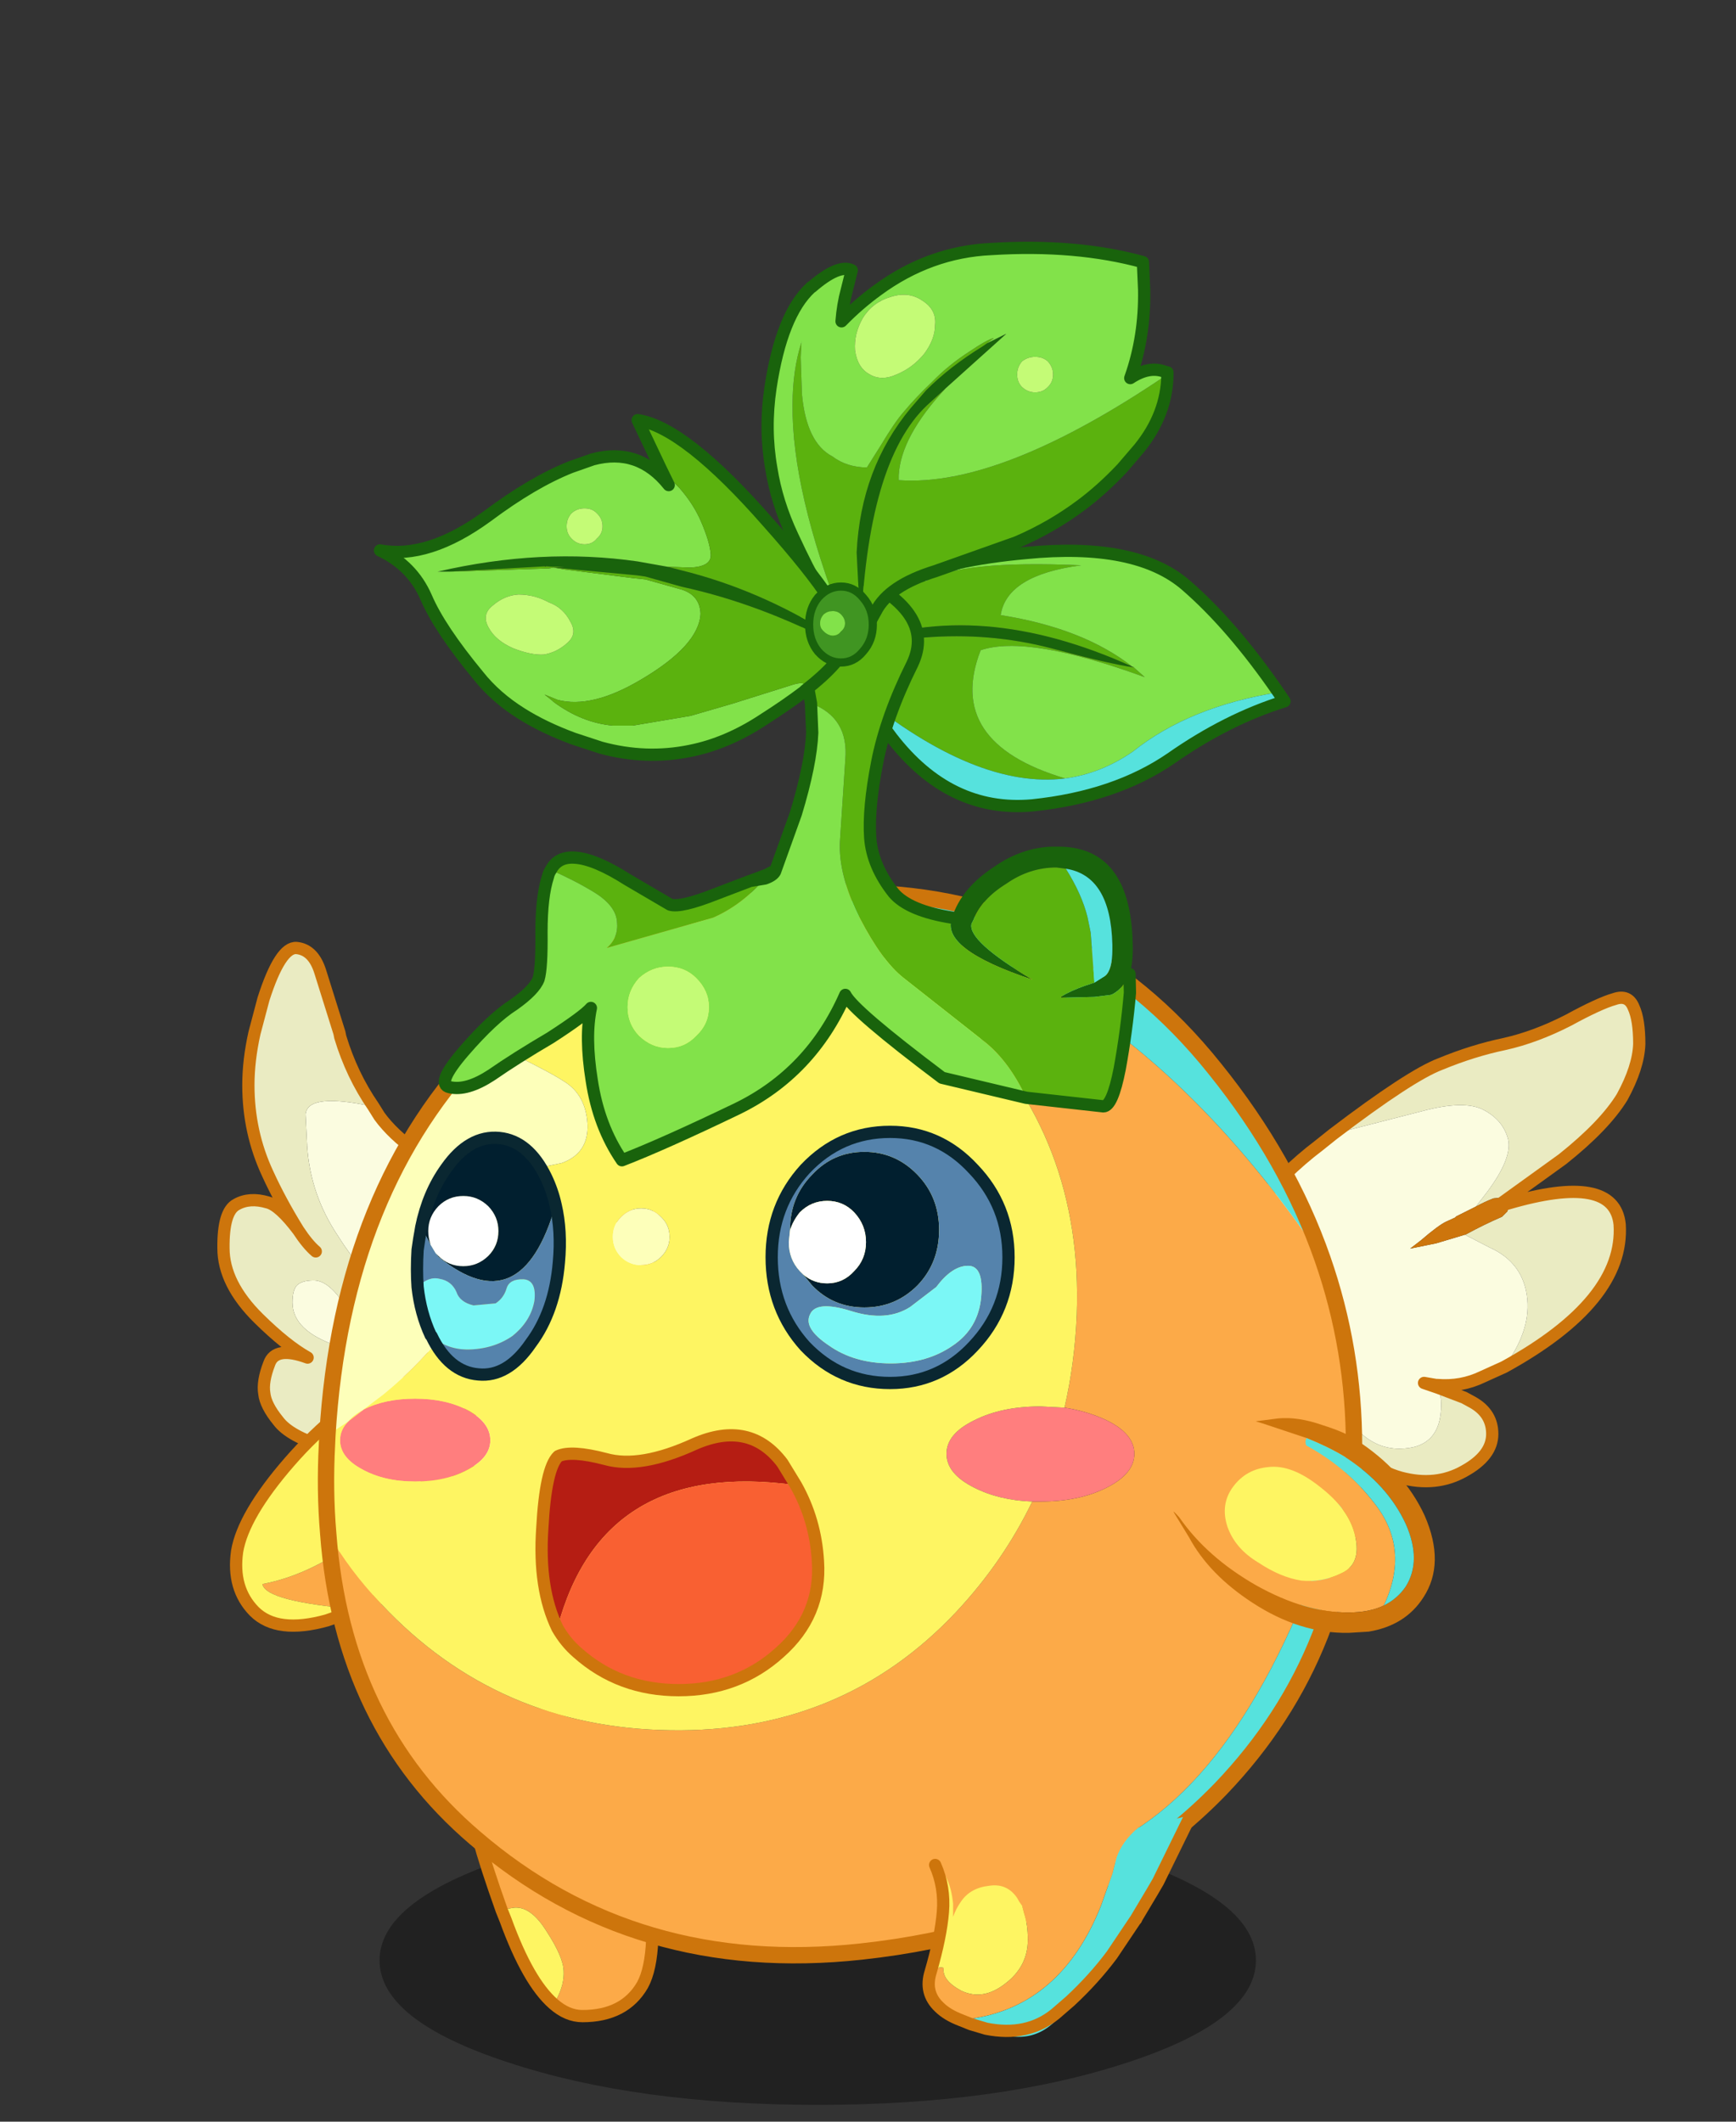 <svg xmlns:ffdec="https://www.free-decompiler.com/flash" xmlns:xlink="http://www.w3.org/1999/xlink" ffdec:objectType="frame" height="110" width="90" xmlns="http://www.w3.org/2000/svg"><rect width="100%" height="100%" fill="#333333" stroke="none"/><use ffdec:characterId="33" height="214.4" transform="translate(-2.879 -.182) scale(.512)" width="182.65" xlink:href="#a"/><defs><g id="a" transform="translate(2.4 31.7)"><use ffdec:characterId="1" height="35.35" transform="translate(41.656 152.562) scale(.827)" width="107.3" xlink:href="#b"/><use ffdec:characterId="3" height="65.7" transform="translate(25.23 64.03) scale(.827)" width="54.1" xlink:href="#c"/><use ffdec:characterId="5" height="60.7" transform="translate(122.98 69.08) scale(.827)" width="56.65" xlink:href="#d"/><use ffdec:characterId="7" height="34.6" transform="translate(26.53 105.28) scale(.827)" width="30.15" xlink:href="#e"/><use ffdec:characterId="9" height="38.45" transform="translate(50.33 141.63) scale(.827)" width="23.65" xlink:href="#f"/><use ffdec:characterId="11" height="132.1" transform="translate(35.423 58.224) scale(.827)" width="127.85" xlink:href="#g"/><use ffdec:characterId="13" height="32.7" transform="translate(57.43 113.38) scale(.827)" width="35.4" xlink:href="#h"/><use ffdec:characterId="14" height="32.25" transform="translate(44.805 82.648) scale(.827)" width="73.95" xlink:href="#i"/><use ffdec:characterId="16" height="32.75" transform="translate(87.18 23.83) scale(.827)" width="56.5" xlink:href="#j"/><use ffdec:characterId="18" height="73.5" transform="translate(47.63 25.98) scale(.827)" width="85.45" xlink:href="#k"/><use ffdec:characterId="20" height="50.7" transform="translate(80.33 -6.87) scale(.827)" width="50.45" xlink:href="#l"/><use ffdec:characterId="22" height="42.45" transform="translate(41.08 10.58) scale(.827)" width="58.7" xlink:href="#m"/><use ffdec:characterId="24" height="10.3" transform="translate(84.737 27.637) scale(.827)" width="8.8" xlink:href="#n"/><use ffdec:characterId="26" height="26.3" transform="translate(122.05 112.25) scale(.827)" width="32" xlink:href="#o"/><use ffdec:characterId="28" height="27.5" transform="translate(96.63 152.17) scale(.827)" width="33.4" xlink:href="#p"/></g><g id="q"><path d="m18.35 19.4.75 1.2q3.2 4.4 11.65 8.35 8.45 4 15.95 4l2.6-.2 3.3.2q-2.8 24.7-5.8 26.9l-2.45 1.55q-2.8 1.5-6 2.25-4.65 1.1-13-.05l-3.2-.45q-2.9-2.1-3.9-4.05-1.2-2.3-.4-3.4.65-1.05 1.05-3.1.35-2.1-5.05-3.9-5.4-1.85-5.4-5.3 0-1.45.5-2.05.6-.65 2.1-.65 1.65 0 3.4 2.45t3.3 2.45q2.85 0 2.95-.75.1-.85-2.55-4.05-2.7-3.25-4.1-5.5-3.4-5.05-3.8-11l-.2-3.95q.25-2.45 6.95-1.2l1.35.25" fill="#fbfce0" fill-rule="evenodd" transform="translate(.75 .75)"/><path d="M9.15 34.55Q6.95 31 5.4 27.6q-2.35-5.05-2.35-10.8 0-3.05.75-6.4l1.1-4.15Q6.95-.15 8.95 0q2.05.2 2.9 2.9l2.35 7.5.1.5q1.4 4.65 4.05 8.5L17 19.15q-6.7-1.25-6.95 1.2l.2 3.95q.4 5.95 3.8 11 1.4 2.25 4.1 5.5 2.65 3.2 2.55 4.05-.1.75-2.95.75-1.55 0-3.3-2.45-1.75-2.45-3.4-2.45-1.5 0-2.1.65-.5.6-.5 2.05 0 3.45 5.4 5.3 5.4 1.8 5.05 3.9-.4 2.05-1.05 3.1-.8 1.1.4 3.4 1 1.95 3.9 4.05L13.6 61.4l-1-.25Q8.1 59.8 6.7 57.9 5.15 56 5 54.55q-.25-1.45.6-3.65.75-2.2 4.7-.75-2.6-1.45-6-4.8Q0 41.1 0 36.75q-.05-4.5 1.6-5.35 1.6-.9 3.8-.25 1.45.35 3.75 3.4 1.15 1.75 2.15 2.6-1-.85-2.15-2.6" fill="#eaebc2" fill-rule="evenodd" transform="translate(.75 .75)"/><path d="M19.1 20.15q-2.65-3.85-4.05-8.5l-.1-.5-2.35-7.5Q11.75.95 9.7.75 7.7.6 5.65 7l-1.1 4.15q-.75 3.35-.75 6.4 0 5.75 2.35 10.8 1.55 3.4 3.75 6.95 1.15 1.75 2.15 2.6m10.85 26 3.2.45q8.35 1.15 13 .05 3.2-.75 6-2.25l2.45-1.55q3-2.2 5.8-26.9l-3.3-.2-2.6.2q-7.5 0-15.95-4-8.45-3.95-11.65-8.35l-.75-1.2m3.8 43.75-8.55-1.75-1-.25q-4.5-1.35-5.9-3.25-1.55-1.9-1.7-3.35-.25-1.45.6-3.65.75-2.2 4.7-.75-2.6-1.45-6-4.8-4.3-4.25-4.3-8.6-.05-4.5 1.6-5.35 1.6-.9 3.8-.25 1.45.35 3.75 3.4" fill="none" stroke="#cd750c" stroke-linecap="round" stroke-linejoin="round" stroke-width="1.5"/></g><g id="r"><path d="M17.65 16.7Q27.1 9.5 30.8 8.1q4-1.65 7.85-2.45 3.8-.85 7.8-2.9Q50.3.65 52.1.15q1.7-.6 2.35 1 .7 1.5.7 4.5-.1 2.85-2.1 6.5-2.15 3.5-7.3 7.6L37.5 25.7q1.15-1.1.85-1.25l-1.05.1q-1.05.4-2.15 1l1.35-1.75q3.1-4.15 2.6-6.45-.6-2.35-2.95-3.6-2.35-1.3-7.7.15l-9.55 2.45-1.25.35M39 25.2q13.1-3.85 13.75 2.55.6 9.35-14.15 17.45 3.2-4.3 2.85-8.25-.4-4.5-4.65-6.4l-3-1.55.15-.05q2.2-1.2 4.4-2.15l.65-.65q.2-.5 0-.95m-8.45 22.55 3.15 1.2 1.1.6q2.35 1.35 2.35 3.85 0 2.65-3.45 4.55-3.45 1.95-7.75.8-4.4-1.2-12.2-7.7l-.5-.45 1.35-.4 2.2.1q1.45 0 3.7 2.45 2.3 2.45 5.25 2.45 5.15 0 5.15-5.4 0-1.1-.35-2.05" fill="#eaebc2" fill-rule="evenodd" transform="translate(.75 .75)"/><path d="m38.6 45.2-2.65 1.2q-2.6 1.25-5.55 1l-.15-.25v.25l-1.45-.25 1.75.6q.35.95.35 2.05 0 5.4-5.15 5.4-2.95 0-5.25-2.45-2.25-2.45-3.7-2.45l-2.2-.1-1.35.4Q.5 42.25 0 37.2q7.5-12.75 15.9-19.1l1.75-1.4 1.25-.35 9.55-2.45q5.35-1.45 7.7-.15 2.35 1.25 2.95 3.6.5 2.3-2.6 6.45l-1.35 1.75-2.4 1.2-.15.15-1.1.5q-.95.45-3.1 2.3l-1.3 1 3.2-.65L33.8 29l3 1.55q4.25 1.9 4.65 6.4.35 3.95-2.85 8.25" fill="#fbfce0" fill-rule="evenodd" transform="translate(.75 .75)"/><path d="M37.5 25.7q1.45-.75 1.5-.55v.05q.2.45 0 .95l-.65.65q-2.2.95-4.4 2.15l-.15.05-3.5 1.05-3.2.65 1.3-1q2.15-1.85 3.1-2.3l1.1-.5.15-.15 2.4-1.2q1.1-.6 2.15-1l1.05-.1q.3.15-.85 1.25" fill="#cd750c" fill-rule="evenodd" transform="translate(.75 .75)"/><path d="M18.4 17.45q9.45-7.2 13.15-8.6 4-1.65 7.85-2.45 3.8-.85 7.8-2.9 3.85-2.1 5.65-2.6 1.7-.6 2.35 1 .7 1.5.7 4.5-.1 2.85-2.1 6.5-2.15 3.5-7.3 7.6l-8.25 5.95m1.5-.5q13.1-3.85 13.75 2.55.6 9.35-14.15 17.45l-2.65 1.2q-2.6 1.25-5.55 1H31l-1.45-.25 1.75.6 3.15 1.2 1.1.6q2.35 1.35 2.35 3.85 0 2.65-3.45 4.55-3.45 1.95-7.75.8-4.4-1.2-12.2-7.7l-.5-.45Q1.25 43 .75 37.95q7.5-12.75 15.9-19.1l1.75-1.4" fill="none" stroke="#cd750c" stroke-linecap="round" stroke-linejoin="round" stroke-width="1.5"/></g><g id="s"><path d="M28.55 8.2q-.35 3.55-1.7 7.8-2.25 7.35-6 11.05-2.45 2.45-5.9 4.05Q3.55 30.15 3.2 28q12.35-2.3 25.35-19.8" fill="#fcaa48" fill-rule="evenodd" transform="translate(.75 .75)"/><path d="m14.95 31.1-3.85 1.35q-6.1 1.7-8.9-1.1Q-.55 28.55.1 24q.75-4.45 6.4-10.95 5.65-6.5 13.5-11 7.8-4.55 8.45 1 .35 2.4.1 5.15Q15.55 25.7 3.2 28q.35 2.15 11.75 3.1" fill="#fef562" fill-rule="evenodd" transform="translate(.75 .75)"/><path d="m15.7 31.85-3.85 1.35q-6.1 1.7-8.9-1.1Q.2 29.3.85 24.75q.75-4.45 6.4-10.95 5.65-6.5 13.5-11 7.8-4.55 8.45 1 .35 2.4.1 5.15-.35 3.55-1.7 7.8-2.25 7.35-6 11.05-2.45 2.45-5.9 4.05z" fill="none" stroke="#cd750c" stroke-linecap="round" stroke-linejoin="round" stroke-width="1.5"/></g><g id="t"><path d="M3.7 23.95Q-.1 13.3 0 10.35q.1-3.1 2.85-7.5 2.8-4.4 8.2-2 5.4 2.25 7.2 4.1 1.75 1.85 3.3 13.2 1.5 11.2-.6 15-2.2 3.8-7.35 3.8-1.85 0-3.55-1.5l.4-.6q.95-1.8.85-3.45-.05-1.7-2.1-4.85-2-3.2-4.15-2.85l-1.35.25" fill="#fcaa48" fill-rule="evenodd" transform="translate(.75 .75)"/><path d="m3.7 23.95 1.35-.25q2.15-.35 4.15 2.85 2.05 3.15 2.1 4.85.1 1.65-.85 3.45l-.4.6q-3.1-2.7-5.85-10.25l-.5-1.25" fill="#fef562" fill-rule="evenodd" transform="translate(.75 .75)"/><path d="M10.8 36.2q1.7 1.5 3.55 1.5 5.15 0 7.35-3.8 2.1-3.8.6-15Q20.75 7.55 19 5.7q-1.8-1.85-7.2-4.1-5.4-2.4-8.2 2Q.85 8 .75 11.1q-.1 2.95 3.7 13.6l.5 1.25Q7.7 33.5 10.8 36.2z" fill="none" stroke="#cd750c" stroke-linecap="round" stroke-linejoin="round" stroke-width="1.5"/></g><g id="u"><path d="M86.45 74.55h1q4.75 0 8.1-1.7 3.4-1.7 3.4-4.15t-3.4-4.1q-2.3-1.1-5.15-1.55 1.25-5.4 1.5-11.4.8-21.6-13.8-35.95Q67 4.75 53 1.7q40.35.5 69 43.15 3.85 11.05 3.85 22.95v.5q-10.1 36.05-27 46.6-1.45 2.2-2.7 5.3-13.1 7.55-30.65 9.45-27.6 3-47.25-13.9Q2 101.9.25 78.45q2.6 4.55 6.5 8.65 14.2 15.15 35.35 15.45 21.1.35 35.05-14.5 5.75-6.15 9.3-13.5" fill="#fcaa48" fill-rule="evenodd" transform="translate(1 1)"/><path d="M90.4 63.05q2.85.45 5.15 1.55 3.4 1.65 3.4 4.1 0 2.45-3.4 4.15-3.35 1.7-8.1 1.7h-1q-4.05-.15-7.1-1.7-3.4-1.7-3.4-4.15t3.4-4.1q3.35-1.7 8.1-1.7l2.95.15m-85.85.25q2.6-1.35 6.35-1.35 3.8 0 6.5 1.45 2.7 1.5 2.7 3.65 0 2.1-2.7 3.55-2.7 1.5-6.5 1.5t-6.5-1.5q-2.7-1.45-2.7-3.55 0-1.3 1-2.3l1.75-1.35.1-.1" fill="#ff7e7e" fill-rule="evenodd" transform="translate(1 1)"/><path d="M86.45 74.55q-3.55 7.35-9.3 13.5-13.95 14.85-35.05 14.5-21.15-.3-35.35-15.45-3.9-4.1-6.5-8.65Q-.2 73.2.1 67.55l.05-1.1 2.55-1.7q-1 1-1 2.3 0 2.1 2.7 3.55 2.7 1.5 6.5 1.5t6.5-1.5q2.7-1.45 2.7-3.55 0-2.15-2.7-3.65-2.7-1.45-6.5-1.45-3.75 0-6.35 1.35L7 61.45q9.8-8 13.35-18.55l.85-5.75q.4-2.95 2.85-3.05l4.8-1q3.3-1.2 3.15-4.75-.2-3.55-2.8-5.2-2.35-1.55-9.55-4.9l.35-.45q12.3-12.3 28.55-16L53 1.7q14 3.05 25.1 14 14.6 14.35 13.8 35.95-.25 6-1.5 11.4l-2.95-.15q-4.75 0-8.1 1.7-3.4 1.65-3.4 4.1 0 2.45 3.4 4.15 3.05 1.55 7.1 1.7M41 44.6q1.05-1.05 1.05-2.45 0-1.45-1.05-2.45-1-1.05-2.45-1.05-1.4 0-2.45 1.05-1 1-1 2.45 0 1.4 1 2.45 1.05 1 2.45 1 1.45 0 2.45-1" fill="#fef562" fill-rule="evenodd" transform="translate(1 1)"/><path d="M96.15 120.2q1.25-3.1 2.7-5.3 16.9-10.55 27-46.6-.15 24.55-16.35 41.45-5.95 6.15-13.35 10.45M122 44.85Q93.35 2.2 53 1.7l-2.25-.45Q57.55-.1 65.1 0q26.75.35 43.7 21.55 8.95 11.1 13.2 23.3" fill="#56e2dd" fill-rule="evenodd" transform="translate(1 1)"/><path d="M41 44.6q-1 1-2.45 1-1.4 0-2.45-1-1-1.05-1-2.45 0-1.45 1-2.45 1.05-1.05 2.45-1.05 1.45 0 2.45 1.05 1.05 1 1.05 2.45 0 1.4-1.05 2.45M19.65 18.25q7.2 3.35 9.55 4.9 2.6 1.65 2.8 5.2.15 3.55-3.15 4.75l-4.8 1q-2.45.1-2.85 3.05l-.85 5.75Q16.8 53.45 7 61.45L4.55 63.3l-.1.1H4.4q-1.1.6-1.7 1.35l-2.55 1.7q1.8-30.3 19.5-48.2" fill="#fdffba" fill-rule="evenodd" transform="translate(1 1)"/><path d="M1.25 79.45q1.75 23.45 18 37.3 19.65 16.9 47.25 13.9 17.55-1.9 30.65-9.45 7.4-4.3 13.35-10.45 16.2-16.9 16.35-41.45v-.5q0-11.9-3.85-22.95-4.25-12.2-13.2-23.3Q92.85 1.35 66.1 1 58.55.9 51.75 2.25l-2.2.55Q33.3 6.5 21 18.8l-.35.45q-17.7 17.9-19.5 48.2l-.05 1.1q-.3 5.65.15 10.9z" fill="none" stroke="#cd750c" stroke-linecap="round" stroke-linejoin="round" stroke-width="2"/></g><g id="v"><path d="M1.95 23.6Q-.4 18.75.1 11.4.5 4 2.05 2.55q1.6-.75 5.8.35 4.25 1.2 10.9-1.85Q25.5-1.9 29.5 3.4l1.65 2.7Q7.45 2.8 1.95 23.6" fill="#b51d13" fill-rule="evenodd" transform="translate(.75 .75)"/><path d="M31.15 6.1q2.4 4.25 2.7 9.3.45 6.65-4.7 11.2-5.1 4.6-12.35 4.6T4.4 26.6q-1.45-1.25-2.45-3 5.5-20.8 29.2-17.5" fill="#f96032" fill-rule="evenodd" transform="translate(.75 .75)"/><path d="M2.7 24.35Q.35 19.5.85 12.15q.4-7.4 1.95-8.85 1.6-.75 5.8.35 4.25 1.2 10.9-1.85 6.75-2.95 10.75 2.35l1.65 2.7q2.4 4.25 2.7 9.3.45 6.65-4.7 11.2-5.1 4.6-12.35 4.6t-12.4-4.6q-1.45-1.25-2.45-3z" fill="none" stroke="#cd750c" stroke-linecap="round" stroke-linejoin="round" stroke-width="1.5"/></g><g id="i"><path d="M56.8 41.35v-.05q0-4 2.7-6.75 2.6-2.8 6.4-2.8 3.8 0 6.5 2.8 2.65 2.75 2.65 6.75 0 4.05-2.65 6.8-2.7 2.7-6.5 2.7t-6.4-2.7l-1.1-1.35q1.25 1.1 2.95 1.1 1.95 0 3.3-1.5 1.45-1.45 1.45-3.55 0-2.1-1.45-3.65-1.35-1.4-3.3-1.4-1.95 0-3.35 1.4-.85 1.05-1.2 2.2" fill="#011f2f" fill-rule="evenodd" transform="translate(-10.35 -28.55)"/><path d="M80.2 49.55q.35-3.85-1.6-3.85-1.95 0-3.9 2.6l-3.2 2.45q-2.9 1.85-7.2.5-4.3-1.35-5.05.4-.85 1.7 2.3 3.8 3.1 2.2 7.6 2.2 4.45 0 7.6-2.2 3.1-2.1 3.45-5.9m3.35-4.9q0 6.35-4.3 10.9-4.2 4.5-10.2 4.5-6.1 0-10.4-4.5-4.1-4.55-4.1-10.9 0-6.3 4.1-10.8 4.3-4.55 10.4-4.55 6 0 10.2 4.55 4.3 4.5 4.3 10.8m-26.75-3.3-.15 1.45q0 2.1 1.35 3.55l.4.4 1.1 1.35q2.6 2.7 6.4 2.7 3.8 0 6.5-2.7 2.65-2.75 2.65-6.8 0-4-2.65-6.75-2.7-2.8-6.5-2.8t-6.4 2.8q-2.7 2.75-2.7 6.75v.05" fill="#5583ac" fill-rule="evenodd" transform="translate(-10.35 -28.55)"/><path d="m58.4 46.75-.4-.4q-1.35-1.45-1.35-3.55l.15-1.45q.35-1.15 1.2-2.2 1.4-1.4 3.35-1.4 1.95 0 3.3 1.4 1.45 1.55 1.45 3.65 0 2.1-1.45 3.55-1.35 1.5-3.3 1.5-1.7 0-2.95-1.1" fill="#fff" fill-rule="evenodd" transform="translate(-10.35 -28.55)"/><path d="M80.2 49.55q-.35 3.8-3.45 5.9-3.15 2.2-7.6 2.2-4.5 0-7.6-2.2-3.15-2.1-2.3-3.8.75-1.75 5.05-.4t7.2-.5l3.2-2.45q1.95-2.6 3.9-2.6t1.6 3.85" fill="#7bf7f6" fill-rule="evenodd" transform="translate(-10.35 -28.55)"/><path d="M73.2 16.1q0 6.35-4.3 10.9-4.2 4.5-10.2 4.5-6.1 0-10.4-4.5-4.1-4.55-4.1-10.9 0-6.3 4.1-10.8Q52.6.75 58.7.75q6 0 10.2 4.55 4.3 4.5 4.3 10.8z" fill="none" stroke="#0a2731" stroke-linecap="round" stroke-linejoin="round" stroke-width="1.5"/><path d="M11.2 48.3q1.35-1.35 2.7-1 1.45.25 2.05 1.6.4 1.25 2.1 1.65l2.7-.25q1-.65 1.35-1.85.35-1.15 2.05-1.1 1.65.1 1.35 2.65-.45 2.5-2.7 4.3-2.4 1.65-5.6 1.65-2.5-.05-4.3-1.65l-.1-.1q-1.25-2.7-1.6-5.9" fill="#7bf7f6" fill-rule="evenodd" transform="translate(-10.35 -28.55)"/><path d="M12.8 43.15q-.3-.85-.3-1.7 0-1.75 1.25-3.05 1.25-1.25 3.05-1.25 1.75 0 3.05 1.25 1.25 1.3 1.25 3.05 0 1.8-1.25 3.05-1.3 1.25-3.05 1.25-1.8 0-3.05-1.25l-.35-.35-.6-1" fill="#fff" fill-rule="evenodd" transform="translate(-10.35 -28.55)"/><path d="m13.4 44.15.35.35q1.25 1.25 3.05 1.25 1.75 0 3.05-1.25 1.25-1.25 1.25-3.05 0-1.75-1.25-3.05-1.3-1.25-3.05-1.25-1.8 0-3.05 1.25-1.25 1.3-1.25 3.05 0 .85.3 1.7l-1.15-2.2q.85-4.15 3.05-7.2 2.85-4.05 6.5-3.7 3.55.35 5.7 4.75.8 1.65 1.2 3.45-4.2 14.6-14.35 6.35l-.35-.45" fill="#011f2f" fill-rule="evenodd" transform="translate(-10.35 -28.55)"/><path d="m13.4 44.15.35.45q10.15 8.25 14.35-6.35.75 3.2.4 7-.5 6-3.45 9.95-2.85 4.15-6.4 3.8-3.65-.3-5.75-4.7 1.8 1.6 4.3 1.65 3.2 0 5.6-1.65 2.25-1.8 2.7-4.3.3-2.55-1.35-2.65-1.7-.05-2.05 1.1-.35 1.2-1.35 1.85l-2.7.25q-1.7-.4-2.1-1.65-.6-1.35-2.05-1.6-1.35-.35-2.7 1-.15-2.1 0-4.55l.2-1.35.15-.85-.5-1.7.6 1.1 1.15 2.2.6 1m-1.85-2.6.1-.6-.1.6" fill="#5583ac" fill-rule="evenodd" transform="translate(-10.35 -28.55)"/><path d="M17.75 9.7q-.4-1.8-1.2-3.45-2.15-4.4-5.7-4.75-3.65-.35-6.5 3.7-2.2 3.05-3.05 7.2l-.1.6-.15.85-.2 1.35q-.15 2.45 0 4.55.35 3.2 1.6 5.9m.1.1q2.1 4.4 5.75 4.7 3.55.35 6.4-3.8 2.95-3.95 3.45-9.95.35-3.8-.4-7" fill="none" stroke="#0a2731" stroke-linecap="round" stroke-linejoin="round" stroke-width="1.5"/></g><g id="w"><path d="M36.55 14.25q-2.9-.4-10.15-2.35-7.5-1.95-15.55-1.3-6.3.55-8.75 2.15l-.5-.1.75-1.2q15.25-5.8 34 2.7l.25.1h-.05M1.25 12.9h.1l.5.15-.6-.15" fill="#19630c" fill-rule="evenodd" transform="translate(.75 .75)"/><path d="m8.85 3.45 2.25.25q4.15-2.6 19-1.95-9.1 1.2-9.85 6.1 10.1 1.6 16.1 6.3-18.75-8.5-34-2.7l-.75 1.2.5.1q2.45-1.6 8.75-2.15 8.05-.65 15.55 1.3 7.25 1.95 10.15 2.35l1.35 1.2q-14.35-5.25-20.1-3.3-4.4 11.3 10.35 15.7-10.85 1.35-25.2-10.3Q-.2 13 0 11.9q.15-1.7 2.95-4.3 2.7-2.7 5.9-4.15m-7.6 9.45.6.15-.5-.15h-.1" fill="#5bb20e" fill-rule="evenodd" transform="translate(.75 .75)"/><path d="M36.35 14.15q-6-4.7-16.1-6.3.75-4.9 9.85-6.1-14.85-.65-19 1.95l-2.25-.25Q14 1.1 23.3.25 36.85-1.1 42.95 4.2q5.65 4.9 11.3 13.1-10.9 1.75-17.8 7.25-3.9 2.7-8.3 3.3-14.75-4.4-10.35-15.7 5.75-1.95 20.1 3.3l-1.35-1.2h.05l-.25-.1" fill="#82e24a" fill-rule="evenodd" transform="translate(.75 .75)"/><path d="M2.95 17.55q14.35 11.65 25.2 10.3 4.4-.6 8.3-3.3 6.9-5.5 17.8-7.25l.75 1.1q-7.05 2.2-13.9 7-6.85 4.7-17 5.75-10.1.9-17.2-8.3l-3.95-5.3" fill="#56e2dd" fill-rule="evenodd" transform="translate(.75 .75)"/><path d="M9.6 4.2Q6.4 5.65 3.7 8.35q-2.8 2.6-2.95 4.3-.2 1.1 2.95 5.65l3.95 5.3q7.1 9.2 17.2 8.3 10.15-1.05 17-5.75 6.85-4.8 13.9-7l-.75-1.1q-5.65-8.2-11.3-13.1Q37.6-.35 24.05 1q-9.3.85-14.45 3.2z" fill="none" stroke="#19630c" stroke-linecap="round" stroke-linejoin="round" stroke-width="1.5"/></g><g id="x"><path d="m79.55 50.25 1.35-.85q.85-.75.85-3.2v-.6q-.2-8.45-5.7-9.3l-1.15-.15q-3.3 0-6.15 2-3 1.85-4 4.4l-.25.5q-.5 2.1 7.5 6.85-11.45-3.8-9.85-7.6v-.1q1.15-3.55 5.15-6.15 3.3-2.3 7-2.45h.6q9.35-.15 9.35 12.6 0 1.75-.4 3-.7 1.7-2.05 2.45l-.25.1-2 .25-4.05.1-.1-.1q1.25-.75 2.95-1.35l1.2-.4" fill="#19630c" fill-rule="evenodd" transform="translate(.75 .75)"/><path d="m79.55 50.25-1.2.4q-1.7.6-2.95 1.35l.1.1 4.05-.1 2-.25.25-.1q1.35-.75 2.05-2.45l.05 2.3q-.4 4.65-1.25 9.3-.9 4.6-2 4.6l-9.45-1.05q-2.05-4.35-4.9-6.7l-10.15-8q-2.6-2.05-5.3-7.25-2.7-5.35-2.45-9.55l.65-9.9q.45-5.15-4.2-6.9l-.6-3.3Q43.4 9.6 42.8 5.8V1.1h.35q2.35 2.8 6.4-1.1 10.8 4.75 7.7 11.25-3.2 6.4-4.3 12.05-1.1 5.65-.85 9.2.25 3.45 2.85 6.75 1.85 2.2 7.2 3.05-1.6 3.8 9.85 7.6-8-4.75-7.5-6.85l.25-.5q1-2.55 4-4.4 2.85-2 6.15-2l1.15.15q1.95 3.1 2.65 5.9l.4 1.95.45 6.1M13 36.45q.85-1.65 2.95-1.5 2.45.15 6.45 2.7l5.2 3.05q1.3.4 5.6-1.3l4.2-1.6 1.8-.3q-2.8 3.25-6.35 4.8l-13 3.7q1.45-1.25 1.25-3.2-.15-1.95-2.7-3.55-2.35-1.45-5.4-2.8" fill="#5bb20e" fill-rule="evenodd" transform="translate(.75 .75)"/><path d="M44.85 16.05q4.65 1.75 4.2 6.9l-.65 9.9q-.25 4.2 2.45 9.55 2.7 5.2 5.3 7.25l10.15 8q2.85 2.35 4.9 6.7L60.9 61.9Q50 53.7 49.05 51.75 44.85 61.3 35.8 65.7q-9.05 4.35-14.1 6.3-2.85-4.15-3.7-9.8-.85-5.3-.1-8.85-.85 1-4.95 3.65-4.25 2.5-7.2 4.55-3.05 2-5.15 1.5-1.75-.35 1.75-4.4 3.5-4.05 6.1-5.7 2.55-1.8 3.05-3.15.4-1.35.35-5.75 0-4.35.8-6.8.1-.45.35-.8 3.05 1.35 5.4 2.8 2.55 1.6 2.7 3.55.2 1.95-1.25 3.2l13-3.7q3.55-1.55 6.35-4.8l-1.8.3 1.1-.4q.35-.15.95-.35l.65-.35.35-.05 2.55-7.1q1.85-6.1 2-9.9l-.15-3.6m-4.4 20.6q-.25.5-1.25.85 1-.35 1.25-.85m-9.65 20.1q1.55-1.45 1.55-3.5 0-2-1.55-3.55-1.4-1.4-3.45-1.4-2 0-3.55 1.4-1.4 1.55-1.4 3.55 0 2.05 1.4 3.5 1.55 1.5 3.55 1.5 2.05 0 3.45-1.5" fill="#82e24a" fill-rule="evenodd" transform="translate(.75 .75)"/><path d="M30.8 56.75q-1.4 1.5-3.45 1.5-2 0-3.55-1.5-1.4-1.45-1.4-3.5 0-2 1.4-3.55 1.55-1.4 3.55-1.4 2.05 0 3.45 1.4 1.55 1.55 1.55 3.55 0 2.05-1.55 3.5" fill="#c4fb76" fill-rule="evenodd" transform="translate(.75 .75)"/><path d="M76.05 36.3q5.5.85 5.7 9.3v.6q0 2.45-.85 3.2l-1.35.85-.45-6.1-.4-1.95q-.7-2.8-2.65-5.9" fill="#56e2dd" fill-rule="evenodd" transform="translate(.75 .75)"/><path d="m71.95 65.1 9.45 1.05q1.1 0 2-4.6.85-4.65 1.25-9.3l-.05-2.3m-21.7-6.9q-5.35-.85-7.2-3.05-2.6-3.3-2.85-6.75-.25-3.55.85-9.2Q54.8 18.4 58 12 61.1 5.5 50.3.75q-4.05 3.9-6.4 1.1h-.35v4.7q.6 3.8 1.45 6.95l.6 3.3.15 3.6q-.15 3.8-2 9.9l-2.55 7.1-.35.05-.65.35q-.6.2-.95.35l-1.1.4 1.8-.3q1-.35 1.25-.85m30.75 27.7-10.3-2.45q-10.9-8.2-11.85-10.15-4.2 9.55-13.25 13.95-9.05 4.35-14.1 6.3-2.85-4.15-3.7-9.8-.85-5.3-.1-8.85-.85 1-4.95 3.65-4.25 2.5-7.2 4.55-3.05 2-5.15 1.5-1.75-.35 1.75-4.4 3.5-4.05 6.1-5.7 2.55-1.8 3.05-3.15.4-1.35.35-5.75 0-4.35.8-6.8.1-.45.35-.8.85-1.65 2.95-1.5 2.45.15 6.45 2.7l5.2 3.05q1.3.4 5.6-1.3l4.2-1.6" fill="none" stroke="#19630c" stroke-linecap="round" stroke-linejoin="round" stroke-width="1.5"/></g><g id="y"><path d="m26.85 11.7 2.3-1.15h.05l-7.4 6.65-2.3 2.1q-7.35 6.95-8.1 27.95l-.5-9.95q.5-10.3 6.6-17.65l1.9-2.2q2.95-2.95 6.95-5.4l.5-.35" fill="#19630c" fill-rule="evenodd" transform="translate(.75 .75)"/><path d="M48.95 15.5q-.05 4.85-3.45 9.05L43.4 27q-2.45 2.6-5 4.5-3.6 2.7-7.9 4.55l-10 3.55q-5.65 1.75-7.25 4.9-1.7 3-1.75 4.05-.25-1.05-1.85-2.4l-.2-.15-.25-.25Q2.95 29.7 3.05 19.25q0-4.3 1.1-7.7v-.15l-.1 2 .15 4.5q.55 6 3.75 7.65 1.7 1.3 4.2 1.35l1.7-2.7q1.7-2.85 2.8-4.1 1.5-1.8 3.55-3.75 1.9-1.95 4.35-3.55 2.45-1.65 3.15-1.75l-.85.65-.5.35q-4 2.45-6.95 5.4l-1.9 2.2Q11.4 27 10.9 37.3l.5 9.95q.75-21 8.1-27.95l2.3-2.1q-5.5 5.9-5.75 10.65v.6q12.5.9 32.9-12.95" fill="#5bb20e" fill-rule="evenodd" transform="translate(.75 .75)"/><path d="M9.2 45.75q-2.35-2.2-6.15-10.45Q1.1 31.15.45 27q-.85-4.8-.1-9.85Q1.7 8.2 5.25 4.9q.05-.1.15-.1 3.3-2.85 4.9-2.05l-.6 2.4Q9.2 7 9.05 9q2.1-2.15 4.45-3.85Q19.85.5 27.35.15q10.4-.65 18.6 1.6l.15 3.4q.1 5.75-1.7 10.8 2.35-1.55 4.3-.75l.25.05v.25q-20.4 13.85-32.9 12.95v-.6q.25-4.75 5.75-10.65l7.4-6.65h-.05l-2.3 1.15.85-.65q-.7.1-3.15 1.75-2.45 1.6-4.35 3.55-2.05 1.95-3.55 3.75-1.1 1.25-2.8 4.1l-1.7 2.7q-2.5-.05-4.2-1.35-3.2-1.65-3.75-7.65l-.15-4.5.1-2v.15q-1.1 3.4-1.1 7.7-.1 10.45 6.15 26.5m21.95-28.7q.7.65 1.6.65.95 0 1.55-.65.65-.6.65-1.55 0-.9-.65-1.6-.6-.55-1.55-.55-.9 0-1.6.55-.6.7-.6 1.6 0 .95.6 1.55M19 6.5q-1.7-1.2-3.9-.5-2.25.65-3.45 2.6-1.1 1.95-.95 3.95.3 2.15 1.8 2.95 1.45.85 3.3 0 1.95-.8 3.35-2.5 1.35-1.8 1.35-3.55.2-1.85-1.5-2.95" fill="#82e24a" fill-rule="evenodd" transform="translate(.75 .75)"/><path d="M19 6.5q1.7 1.1 1.5 2.95 0 1.75-1.35 3.55-1.4 1.7-3.35 2.5-1.85.85-3.3 0-1.5-.8-1.8-2.95-.15-2 .95-3.95 1.2-1.95 3.45-2.6 2.2-.7 3.9.5m12.15 10.55q-.6-.6-.6-1.55 0-.9.6-1.6.7-.55 1.6-.55.95 0 1.55.55.65.7.65 1.6 0 .95-.65 1.55-.6.65-1.55.65-.9 0-1.6-.65" fill="#c4fb76" fill-rule="evenodd" transform="translate(.75 .75)"/><path d="M12.25 49.3v.55l.05.85" fill="none" stroke="red" stroke-linecap="round" stroke-linejoin="round" stroke-width=".05"/><path d="M9.95 46.5Q7.6 44.3 3.8 36.05q-1.95-4.15-2.6-8.3-.85-4.8-.1-9.85Q2.45 8.95 6 5.65q.05-.1.15-.1 3.3-2.85 4.9-2.05l-.6 2.4q-.5 1.85-.65 3.85 2.1-2.15 4.45-3.85Q20.6 1.25 28.1.9 38.5.25 46.7 2.5l.15 3.4q.1 5.75-1.7 10.8 2.35-1.55 4.3-.75l.25.05v.25q-.05 4.85-3.45 9.05l-2.1 2.45q-2.45 2.6-5 4.5-3.6 2.7-7.9 4.55l-10 3.55Q15.6 42.1 14 45.25q-1.7 3-1.75 4.05-.25-1.05-1.85-2.4l-.2-.15-.25-.25z" fill="none" stroke="#19630c" stroke-linecap="round" stroke-linejoin="round" stroke-width="1.5"/></g><g id="z"><path d="m35.2 17.95 1.75.45q9.3 2.3 18 7.7l1.1 1.4q-9.65-5.05-19.1-7.1l-4.45-1.25-1.05-.15-10.2-.95 1.35-.1h-1.45l-.75-.05h-.25l-11.65.65H7.05q12.75-2.95 24.5-1.25l3.65.65" fill="#19630c" fill-rule="evenodd" transform="translate(.75 .75)"/><path d="m34.35 5.9 2.35 2.45q1.7 1.95 2.6 4.05 1.1 2.55 1.2 4.05v.1q0 1.4-2.55 1.5l-2.75-.1-3.65-.65q-11.75-1.7-24.5 1.25H8.5l12.25-.4.4-.1h.1l1.5.25 8.3 1.05 1.45.15 4.45 1.25q2.2.7 2.3 2.95-.2 3.9-7.35 8.1-6 3.55-10.15 2.45l-1.6-.65.95.75.15.15q3.45 2.55 7.25 2.9h2.45l7.1-1.2 5.15-1.5 7-2.2q2.05-.7 1.85.25l-.15.5q-2.1 1.6-5 3.45-4.4 2.9-8.95 3.8-5.4 1.1-10.9-.4L23.7 39q-3.65-1.35-6.35-3.05-3.2-2-5.3-4.65-4.75-5.75-6.4-9.6-1.7-3.9-5.65-5.75 5.9 1.1 13.15-4.2 5.55-4.15 10.2-6l2.7-.95q5.6-1.5 9.3 3.15l-1-2.05m-7.8 5.5q-.55-.6-1.5-.6t-1.6.6q-.6.65-.6 1.6 0 .9.6 1.5.65.7 1.6.7.95 0 1.5-.7.7-.6.7-1.5 0-.95-.7-1.6M13.8 22.7q-1.4 1.1-.5 2.7.85 1.6 3.05 2.55 2.2.85 3.7.75 1.55-.25 2.8-1.35 1.35-1.1.5-2.6-.9-1.8-2.7-2.45-1.75-.95-3.7-.95-1.7.1-3.15 1.35m6.95-4.55v-.1h.15q-.05 0-.15.1" fill="#82e24a" fill-rule="evenodd" transform="translate(.75 .75)"/><path d="m35.2 17.95 2.75.1q2.55-.1 2.55-1.5v-.1q-.1-1.5-1.2-4.05-.9-2.1-2.6-4.05L34.35 5.9 31.55 0Q37.3.85 47.5 12.5q10.3 11.55 9.65 14.75-.45 2.2-5.1 5.85l-.15.15.15-.5q.2-.95-1.85-.25l-7 2.2-5.15 1.5-7.1 1.2H28.5q-3.8-.35-7.25-2.9l-.15-.15-.95-.75 1.6.65q4.15 1.1 10.15-2.45 7.15-4.2 7.35-8.1-.1-2.25-2.3-2.95L32.5 19.5l-1.45-.15-8.3-1.05-1.5-.25 10.2.95 1.05.15 4.45 1.25q9.45 2.05 19.1 7.1l-1.1-1.4q-8.7-5.4-18-7.7l-1.75-.45m-26.7.6 11.65-.65.15.05v-.05h.1l.75.05h1.45l-1.35.1h-.1l-.4.1-12.25.4m12.25-.4q.1-.1.15-.1h-.15v.1" fill="#5bb20e" fill-rule="evenodd" transform="translate(.75 .75)"/><path d="M13.8 22.7q1.45-1.25 3.15-1.35 1.95 0 3.7.95 1.8.65 2.7 2.45.85 1.5-.5 2.6-1.25 1.1-2.8 1.35-1.5.1-3.7-.75-2.2-.95-3.05-2.55-.9-1.6.5-2.7m12.75-11.3q.7.65.7 1.6 0 .9-.7 1.5-.55.7-1.5.7t-1.6-.7q-.6-.6-.6-1.5 0-.95.6-1.6.65-.6 1.6-.6.95 0 1.5.6" fill="#c4fb76" fill-rule="evenodd" transform="translate(.75 .75)"/><path d="m52.65 34 .15-.15q4.65-3.65 5.1-5.85.65-3.2-9.65-14.75Q38.05 1.6 32.3.75l2.8 5.9 1 2.05q-3.7-4.65-9.3-3.15l-2.7.95q-4.65 1.85-10.2 6Q6.65 17.8.75 16.7q3.95 1.85 5.65 5.75 1.65 3.85 6.4 9.6 2.1 2.65 5.3 4.65 2.7 1.7 6.35 3.05l3.35 1.1q5.5 1.5 10.9.4 4.55-.9 8.95-3.8 2.9-1.85 5-3.45z" fill="none" stroke="#19630c" stroke-linecap="round" stroke-linejoin="round" stroke-width="1.5"/></g><g id="A"><path d="M3.9 0q1.6 0 2.7 1.35 1.2 1.35 1.2 3.3 0 1.95-1.2 3.3Q5.5 9.3 3.9 9.3T1.1 7.95Q0 6.6 0 4.65q0-1.95 1.1-3.3Q2.3 0 3.9 0m-1 6q.6 0 1-.5.5-.4.5-1t-.5-1.1q-.4-.4-1-.4t-1.1.4q-.45.5-.45 1.1 0 .6.45 1 .5.5 1.1.5" fill="#409522" fill-rule="evenodd" transform="translate(.5 .5)"/><path d="M2.9 6q-.6 0-1.1-.5-.45-.4-.45-1t.45-1.1Q2.3 3 2.9 3q.6 0 1 .4.5.5.5 1.1 0 .6-.5 1-.4.5-1 .5" fill="#82e24a" fill-rule="evenodd" transform="translate(.5 .5)"/><path d="M3.9 0q1.6 0 2.7 1.35 1.2 1.35 1.2 3.3 0 1.95-1.2 3.3Q5.5 9.3 3.9 9.3T1.1 7.95Q0 6.6 0 4.65q0-1.95 1.1-3.3Q2.3 0 3.9 0z" fill="none" stroke="#19630c" stroke-linecap="round" stroke-linejoin="round" transform="translate(.5 .5)"/></g><g id="B" fill-rule="evenodd"><path d="M20.55 19q2.45-1.1 1.7-4.5-.7-3.3-4.35-6.1-3.45-2.75-6.3-2.4-2.7.25-4.3 2.4-1.6 2.15-.7 4.9.95 2.7 3.8 4.4 2.7 1.8 5.25 2.2 2.55.25 4.9-.9m5.2 3.95q-1.75.85-4.3.85-5.3.05-11.3-3.3Q4.1 17.05.7 12.15L10.9.65l5.4 1.8q-.25.4-.05.9 4.95 2.7 8.25 6.95 4.55 5.65 1.25 12.65" fill="#fcaa48"/><path d="M20.55 19q-2.35 1.15-4.9.9-2.55-.4-5.25-2.2-2.85-1.7-3.8-4.4-.9-2.75.7-4.9Q8.9 6.25 11.6 6q2.85-.35 6.3 2.4 3.65 2.8 4.35 6.1.75 3.4-1.7 4.5" fill="#fef562"/><path d="M25.75 22.95q1.7-.85 2.7-2.35 1.95-3.15 0-7.6-2.25-4.9-7.55-8.3-1.9-1.15-4.6-2.25L10.9.65 10.05.4l2.7-.35q2.45-.25 5.45.8 2.85.9 4.05 1.75 5.95 3.8 8.5 9.35 2.55 5.85-.15 10-2.2 3.45-6.7 4.2l-2.45.15q-6 .1-11.8-3.7-5.3-3.45-7.75-8L.1 11.65q-.35-.55.6.5 3.4 4.9 9.45 8.35 6 3.35 11.3 3.3 2.55 0 4.3-.85" fill="#cd750c"/><path d="M16.3 2.45q2.7 1.1 4.6 2.25 5.3 3.4 7.55 8.3 1.95 4.45 0 7.6-1 1.5-2.7 2.35 3.3-7-1.25-12.65-3.3-4.25-8.25-6.95-.2-.5.05-.9" fill="#56e2dd"/></g><g id="C"><path d="M25.65 1.5 31.9 0v.35L29.6 3.7q-.9 2.05-1.5 4.4-.6 1.95-2.4 4.2l-.3.35v.05l-.05.05-.05.05-7.95 9.9-.6.95q-3.6 5.3-9.7 2.45l-2-1.2Q16.2 23.35 21.1 11.05l1.4-3.95.5-1.95q.7-2.05 2.65-3.65m-8.3 21.2-1.85 1.6q-3.45 2.8-8.45 1.8 5 1 8.45-1.8l1.85-1.6m8.05-10.05 2-3.35.7-1.2-.7 1.2-2 3.35" fill="#56e2dd" fill-rule="evenodd" transform="translate(.75 .4)"/><path d="m3.95 25.05-.7-.05q-1.6-.25-1.95-1.55L.65 21.7q-.7-1.55-.15-2.4.5-.9 1.35-.65-.25 1.5 2.15 2.8 2.65 1.25 5.35-.85 2.8-2.1 2.8-5.4 0-1.85-.45-3.2l-.25-.95-.35-.5-.25-.45Q9.6 8.25 7.4 8.6q-2.3.25-3.45 1.95-.6.85-.95 1.85v-1.6Q2.65 7.25.8 6.05L25.65 1.5Q23.7 3.1 23 5.15l-.5 1.95-1.4 3.95Q16.2 23.35 5.05 24.9l-1.1.15q-1.7-.65-2.65-1.6.95.95 2.65 1.6" fill="#fcaa48" fill-rule="evenodd" transform="translate(.75 .4)"/><path d="M1.3 23.45Q-.55 21.7.25 19.15q1.25-4.3 1.5-7.35T.8 6.05Q2.65 7.25 3 10.8v1.6q.35-1 .95-1.85Q5.1 8.85 7.4 8.6q2.2-.35 3.45 1.5l.25.45.35.5.25.95q.45 1.35.45 3.2 0 3.3-2.8 5.4-2.7 2.1-5.35.85-2.4-1.3-2.15-2.8Q1 18.4.5 19.3q-.55.85.15 2.4l.65 1.75" fill="#fef562" fill-rule="evenodd" transform="translate(.75 .4)"/><path d="m32.65.75-3.8 7.75-.7 1.2-2 3.35v.05l-.05.05-.05.05-2.85 4.25Q21 20.4 18.1 23.1l-1.85 1.6q-3.45 2.8-8.45 1.8l-1.85-.55-1.25-.5q-1.7-.65-2.65-1.6Q.2 22.1 1 19.55q1.25-4.3 1.5-7.35t-.95-5.75" fill="none" stroke="#cd750c" stroke-linecap="round" stroke-linejoin="round" stroke-width="1.5"/></g><use ffdec:characterId="2" height="65.7" width="54.1" xlink:href="#q" id="c"/><use ffdec:characterId="4" height="60.7" width="56.65" xlink:href="#r" id="d"/><use ffdec:characterId="6" height="34.6" width="30.15" xlink:href="#s" id="e"/><use ffdec:characterId="8" height="38.45" width="23.65" xlink:href="#t" id="f"/><use ffdec:characterId="10" height="132.1" width="127.85" xlink:href="#u" id="g"/><use ffdec:characterId="12" height="32.7" width="35.4" xlink:href="#v" id="h"/><use ffdec:characterId="15" height="32.75" width="56.5" xlink:href="#w" id="j"/><use ffdec:characterId="17" height="73.5" width="85.45" xlink:href="#x" id="k"/><use ffdec:characterId="19" height="50.7" width="50.45" xlink:href="#y" id="l"/><use ffdec:characterId="21" height="42.45" width="58.7" xlink:href="#z" id="m"/><use ffdec:characterId="23" height="10.3" width="8.8" xlink:href="#A" id="n"/><use ffdec:characterId="25" height="26.3" width="32" xlink:href="#B" id="o"/><use ffdec:characterId="27" height="27.5" width="33.4" xlink:href="#C" id="p"/><path d="M37.95 12.5Q22.2 17.7 0 17.7q-22.2 0-37.9-5.2Q-53.65 7.35-53.65 0q0-7.3 15.75-12.5 15.7-5.15 37.9-5.15t37.95 5.15Q53.65-7.3 53.65 0q0 7.35-15.7 12.5" fill-opacity=".353" fill-rule="evenodd" transform="translate(53.65 17.65)" id="b"/></defs></svg>